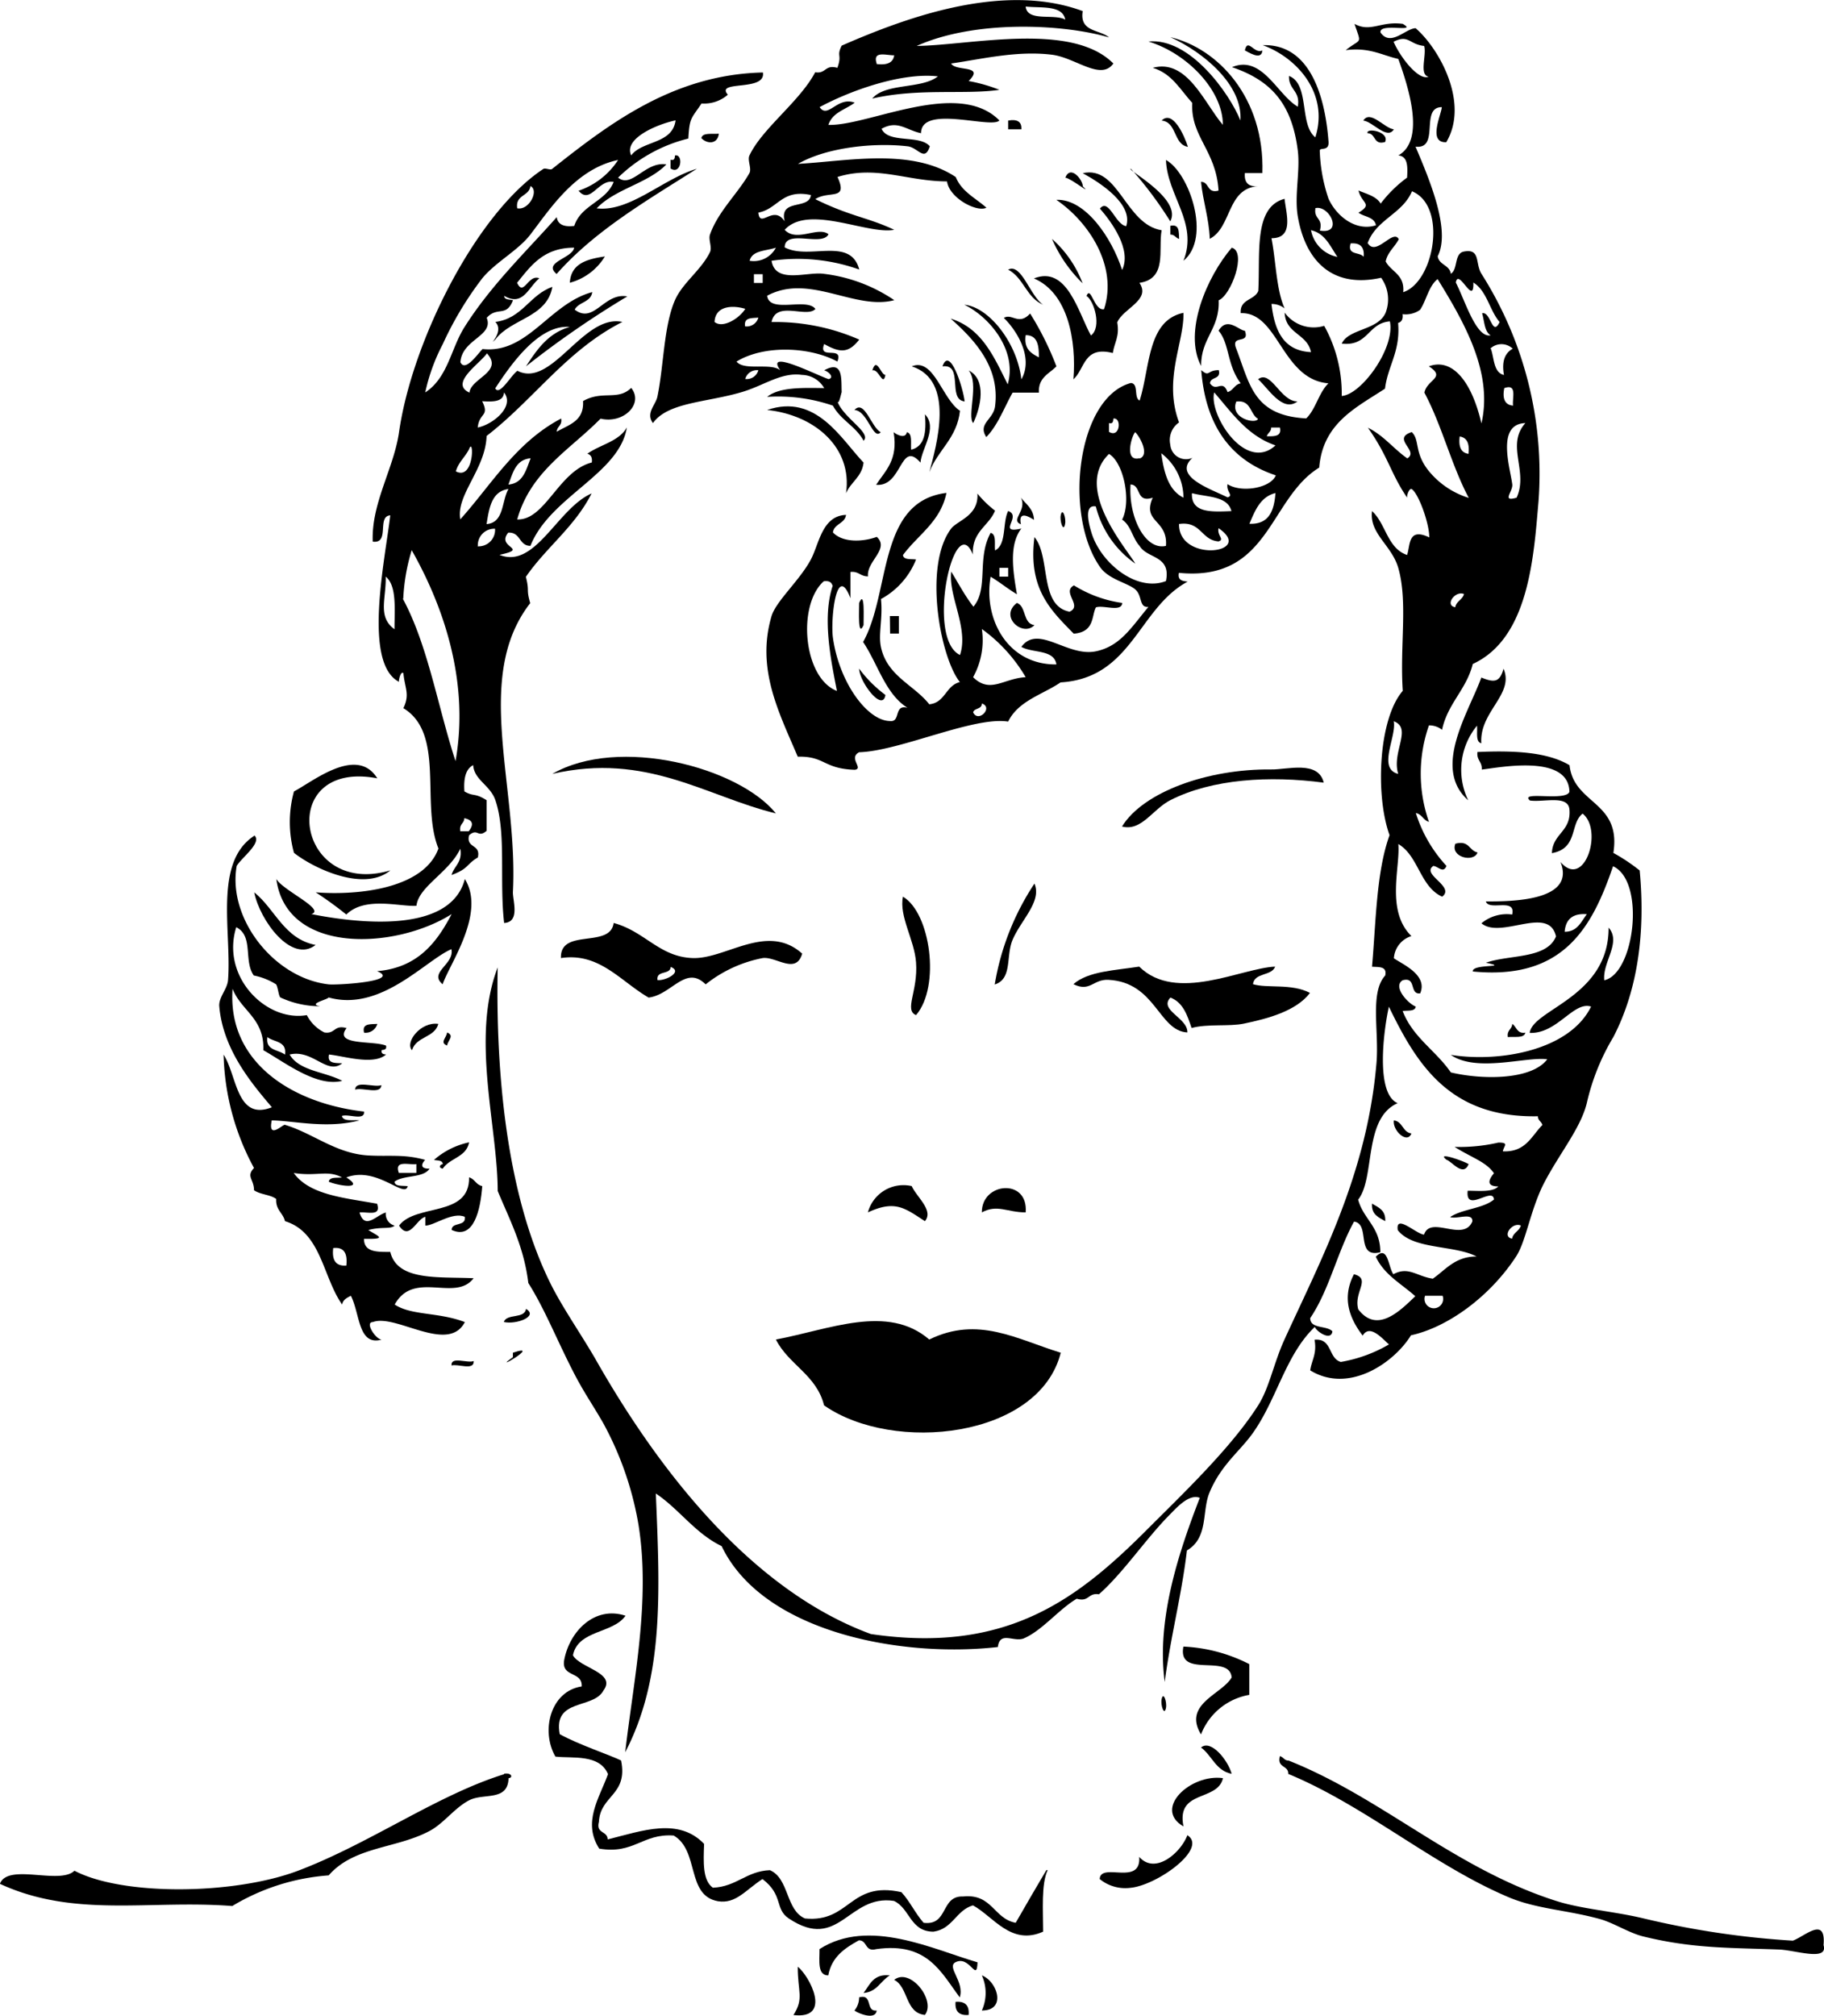 <svg xmlns="http://www.w3.org/2000/svg" viewBox="0 0 164.37 181.57"><title>tela</title><path d="M112.18,4.54c.26-1.18.85.38,1.58,0C113.7,5.52,112.43,4.65,112.18,4.54Z"/><path d="M122.85,10.86c.64-1,1.9.7,2.76.79C125,12.64,123.71,10.95,122.85,10.86Z"/><path d="M90.85,10.86c.79-.14,1.24.08,1.19.79H90.85Z"/><path d="M63.2,12.44c.12-.54,1-.33,1.58-.4C64.67,13,63.73,13,63.2,12.44Z"/><path d="M60.83,14c.77-.16.58,1.8-.4,1.18v-.79C60.77,14.49,60.81,14.26,60.83,14Z"/><path d="M105.07,14.41c2.1,1.15,4.12,7,1.58,9.08C108,20.07,105.19,17.64,105.07,14.41Z"/><path d="M105.47,20.34c.84-.18.75.56.79,1.18-.32-.07-.39-.4-.79-.39Z"/><path d="M111,22.31c1.38.37-.06,4.29-1.18,4.74.11,2.61-1.61,3.39-1.58,5.92C106.61,29.9,108.77,24.91,111,22.31Z"/><path d="M54.51,23.1a5.3,5.3,0,0,1-3.16,2.37C51.45,23.73,52.9,23.34,54.51,23.1Z"/><path d="M87.3,33.37c1.62.83,1.1,3.3.4,4.74C87.13,37.48,88.25,34.58,87.3,33.37Z"/><path d="M69.13,36.93c4.41-1.51,6.64,2.58,8.69,4.74-.15,1.3-1.15,1.74-1.58,2.76C76.84,40.33,73.43,37.38,69.13,36.93Z"/><path d="M95.59,46.41c.15-.75.5.25.39.79C95.84,48,95.48,46.95,95.59,46.41Z"/><path d="M93.22,48.38c1.49,1.8.4,6.18,3.16,6.72,1.22-.53-.74-1.76.4-2.37a11.08,11.08,0,0,0,4.35,1.58c-.05.87-1.68.17-2.37.4-.41.76-.1,2.22-2,2.37C94.73,55,92.62,53.07,93.22,48.38Z"/><path d="M77.42,54.31c.54-1.26.39,1.4.4,2C77.27,57.54,77.43,54.89,77.42,54.31Z"/><path d="M91.64,54.31c.87.31.51,1.86,1.58,2C92.19,57.41,90,55.55,91.64,54.31Z"/><path d="M80.19,55.49H81v1.58h-.79Z"/><path d="M135.49,60.23c1,2.32-2.19,3.86-2,6.72-.54-.12-.33-1-.39-1.58a6.27,6.27,0,0,0-.79,6.72c-3.3-2.89.06-7.95,1.18-11.06,1.18.48,1.66.43,2-.79Z"/><path d="M69.92,73.27c-6.27-1.52-11.65-5.52-20.15-3.56C55.76,66.26,66.56,69.11,69.92,73.27Z"/><path d="M34,70.11c-9.2-1.75-7.39,10.83,1.18,8.29-2.41,2-7-.23-8.69-1.58a10.46,10.46,0,0,1,0-5.53C28.17,70.42,32.16,67.13,34,70.11Z"/><path d="M119.29,70.5c-4.88-.65-10.06-.34-13.83,1.58-1.6.82-2.59,2.83-4.35,2.37,1.92-3.12,7.73-5.2,13.43-5.14C116,69.34,118.8,68.46,119.29,70.5Z"/><path d="M131.15,76c1.26-.34,1.22.62,2,.79C132.81,77.73,130.67,77.21,131.15,76Z"/><path d="M93.22,79.59c.7,1.63-1.27,3.33-2,5.14-.57,1.46,0,3.46-1.58,3.95A23.36,23.36,0,0,1,93.22,79.59Z"/><path d="M22.91,80.38c1.9,1.52,2.67,4.18,5.53,4.74C26.28,86.82,23.41,82.91,22.91,80.38Z"/><path d="M81.37,80.77c2.48,1.46,3.4,8.09,1.18,10.67-1.1-.45.19-2.16,0-4.74C82.41,84.66,81,82.54,81.37,80.77Z"/><path d="M55.3,83.14c2.81.75,4.11,3.05,7.11,3.16s6.72-3.23,9.88-.4c-.56,1.93-2.35.24-3.56.4a11.84,11.84,0,0,0-5.14,2.37c-1.8-1.79-3.06.94-5.14,1.19-2.55-1.48-4.44-4.08-7.9-3.56C50.45,83.56,55,85.47,55.3,83.14Zm3.95,5.14c.68.1,2.34-.74,1.19-1.18C60.4,87.84,59.13,87.37,59.25,88.28Z"/><path d="M34,92.23a1.09,1.09,0,0,1-1.19.79C32.6,92.18,33.35,92.27,34,92.23Z"/><path d="M136.28,92.23c.4.26.41.91,1.18.79-.12.54-1,.33-1.58.4C135.77,92.78,136.26,92.73,136.28,92.23Z"/><path d="M40.29,93c.7.29.06.72,0,1.18C39.59,93.91,40.24,93.49,40.29,93Z"/><path d="M32,98.15c.05-.87,1.67-.17,2.37-.4C34.32,98.63,32.69,97.93,32,98.15Z"/><path d="M125.61,100.92c.81.11.78,1.07,1.58,1.18C126.8,103.1,125.45,101.79,125.61,100.92Z"/><path d="M42.27,106.05c.52.14.62.69,1.19.79-.16,2.11-.75,4.88-2.76,3.95,0-.75,1.31-.27,1.19-1.18-1.11-.49-2.78.8-3.56.79,0,0,0-.78,0-.79-.81.18-1.43,2.22-2.37.79C37.48,108.38,42.34,109.68,42.27,106.05Z"/><path d="M82.16,106.84c.45,1,2,2.19,1.19,3.16-1.82-1.18-2.68-1.93-5.14-.79A3.32,3.32,0,0,1,82.16,106.84Z"/><path d="M92.43,109.21c-1.67,0-2.55-.76-3.95,0C88.45,106.49,92.68,106.1,92.43,109.21Z"/><path d="M123.64,108.42c.58.34,1.25.59,1.19,1.58C124.24,109.66,123.57,109.41,123.64,108.42Z"/><path d="M47.4,117.9c1.16.68-.9,1.44-2,1.18C45.68,118.29,47.27,118.83,47.4,117.9Z"/><path d="M95.59,121.85c-1.94,7.69-15.08,9.11-21.33,4.74-.68-2.75-3.19-3.65-4.34-5.93,4.83-.9,10.07-3.23,13.82,0C88.14,118.51,91.62,120.63,95.59,121.85Z"/><path d="M40.69,123c-.07-.86,1.4-.18,2-.4C42.73,123.5,41.26,122.82,40.69,123Z"/><path d="M106.65,148.32a14.44,14.44,0,0,1,5.93,1.58v2.77a5.7,5.7,0,0,0-4.35,3.56c-1.67-2.74,1.91-3.62,2.76-5.13-.18-2.19-4.89.15-4.35-2.77Z"/><path d="M104.68,153.06c.15-.75.5.25.39.79C104.92,154.6,104.57,153.6,104.68,153.06Z"/><path d="M108.23,157.41c.92-.77,2.46,1.21,2.76,2.37C109.56,159.51,109.22,158.13,108.23,157.41Z"/><path d="M115.34,158.19c.32.08.39.4.79.4,8.45,3.36,14.9,9.7,24.1,12.64,2.31.74,5.2.93,7.9,1.58a77.79,77.79,0,0,0,13.43,2c1.07-.38,3-2.27,2.77.4.44,1.5-2.55.45-4,.4-4.45-.17-7.77-.08-12.25-1.18-1.33-.33-2.66-1.23-3.95-1.58-3-.82-5.77-.9-8.29-2-6.72-2.86-12.87-8.22-19.75-11.06C116.13,159,115.05,159.27,115.34,158.19Z"/><path d="M45.43,159.77c.71-.11.81.38.4.4-.06,2.13-2.24,1.31-3.56,2s-2.28,2.08-3.56,2.76c-3,1.6-6.81,1.38-9.09,4a19.5,19.5,0,0,0-8.69,2.76c-7.4-.58-14.2,1.11-20.94-2,.73-1.9,5.38.12,6.72-1.18,4.37,2.29,14.41,2.17,20.15,0,6.45-2.44,12.58-6.84,18.56-8.69Z"/><path d="M110.21,160.17c-.49,2.15-4.24,1-3.56,4.35C103.87,162.92,107.31,159.76,110.21,160.17Z"/><path d="M107,165.31c1.89,1.2-2.74,4.52-5.13,4.74a3.64,3.64,0,0,1-2.77-.79c.09-1.56,3.75.67,3.56-2C104.12,168.92,106.43,166.85,107,165.31Z"/><path d="M88.09,176.76c-.07,1.89-.69-.68-2,0-.8.45.85,1.75.4,3.16-1.69-2.25-2.9-5-7.51-4.35-1.08.29-.79-.79-1.58-.79-1.27.7-2.46,1.49-2.76,3.16-1,0-.78-1.32-.79-2.37C78.29,172.72,84.09,175.6,88.09,176.76Z"/><path d="M71.89,177.16c1,.75,3.19,4.77-.39,4.35C72.47,180,71.88,179.44,71.89,177.16Z"/><path d="M80.19,177.94c-.84.48-1.15,1.49-2.37,1.58C78.39,178.78,78.7,177.77,80.19,177.94Z"/><path d="M80.58,178.34c1.41-1.14,3.79,1.83,2.77,3.16C81.55,181.32,81.88,179,80.58,178.34Z"/><path d="M88.48,177.94c1.37.51,2.28,3.16,0,3.16A3.84,3.84,0,0,0,88.48,177.94Z"/><path d="M77.42,179.92c1.27-.35.54,1.3,1.58,1.18-.1.93-1.73.23-2,0A1.85,1.85,0,0,0,77.42,179.92Z"/><path d="M86.11,180.32q1.29-.11,1.18,1.18Q86,181.61,86.11,180.32Z"/><path d="M82.56,4.14c4.85-.05,14-2.22,17.77,1.58-1.12,1.59-3.42-.53-5.53-.79-3.17-.39-6.35.4-9.09.79.41.75,3.08.09,1.58,1.58a14.64,14.64,0,0,1,2.77.79c-3.05.46-7.28-.18-11.46.79,1.2-1.43,4.44-.83,5.92-2-3.28-.38-7.92,1.29-10.66,2.77.75,1.1,1.6-1,3.16-.4-.82.63-2,.86-2.37,2,3.62.11,11.69-4.18,15.41-.4C89.36,11.64,83,9.39,83,12c-1.37-.29-2.1-1.21-3.56-.4.62,1.36,3.45.5,4.35,1.58-.47,1.45-1.06.1-2,0-3-.35-7.27.08-9.88,1.58,4.36-.23,10.23-1.48,14.22,1.19.53,1.32,1.79,1.89,2.76,2.76-.85.44-3.34-.86-3.55-2.37-3.56,0-6.36-1.48-9.87-.4,1,2.19-.79,1.19-2,2,3.14,1.55,4.8,1.66,7.11,2.76-2.42.46-7.72-2.33-9.87,0,1.08,1.16,3-.35,3.95.4-.56,1.15-3.92-.5-3.95,1.18,2.18,1.18,5.94-1,6.72,2a16.47,16.47,0,0,0-7.9-.79c.35,2.15,3.25.94,4.74,1.18a14.31,14.31,0,0,1,6.32,2.37c-3.6.94-7.65-2.45-11.46-.4.21,1.64,3.56.13,4.35,1.19-.78.86-3.55-.8-3.95,1.18a18.82,18.82,0,0,1,7.9,1.58c-1,1.29-1.79,1.16-3.16.4-.58,1.5,1.77.08,1.19,1.58-2.47-1.34-6.61-1.52-9.09,0,.71.87,3.09.07,3.95.79-1.45-2,3.25.43,4.35.79.55-.14,0-.69-.4-.79,1.78-1,1.52.91,1.58,2,0-.22-.24,1.22-.39.79C76,37.65,78.57,39,77.82,39.7c-.68-1.29-2.08-1.87-2.76-3.16a15.24,15.24,0,0,0-5.93-.79c1.09-.88,3.13-.82,5.14-.79a2.36,2.36,0,0,0-2-1.19c-1.89-.27-3.47,1-5.53,1.58-3.14.91-6.56.89-7.9,2.76-.67-.89.24-1.63.4-2.37.58-2.79.57-6.36,1.58-8.69.69-1.58,2.35-2.69,3.16-4.34.21-.43-.16-1.13,0-1.58.74-2.1,2.51-3.69,3.55-5.53.23-.4-.19-1.16,0-1.58,1.13-2.43,4.55-4.88,5.93-7.51,1,.16.86-.72,2-.4.45-1.24-.11-1,.39-2C81.53,1.63,90.36-1.67,97.57,1c-.31,1.9,1.52,1.64,2.37,2.37-4.17-1.22-12.1-1.6-17.38.79ZM96,1.77C95.74.44,93.86.74,92.43.59,92.57,2,95,1.2,96,1.77Zm-17,4c.9.11,1.49-.1,1.58-.79C79.88,5,78.61,4.53,79,5.72ZM68.34,19.15c.14,1.5,1.35-.77,2.37.79-.52-2.1,2.2-1,2.37-2.37C70.44,17,70.12,18.82,68.34,19.15Zm-.79,4.34a2.25,2.25,0,0,0,2.37-1.18C69,22.62,67.78,22.54,67.55,23.5Zm.39,2h.79v-.79h-.79ZM64.39,29c.75.63,2.27-.35,2.77-1.18C66.18,27.51,64.47,27.45,64.39,29Zm2.77.4a1.09,1.09,0,0,0,1.18-.79C67.72,28.67,67,28.58,67.15,29.42Zm0,4.74a1.09,1.09,0,0,0,1.18-.79A1.09,1.09,0,0,0,67.15,34.16Z"/><path d="M124,20.34c-.11-.81-1.06-.79-1.58-1.18,1.33-.81.28-.82,0-2,.74.32,1.6.51,2,1.18A11.44,11.44,0,0,1,126.8,16c.06-1,.07-1.92-.79-2,2.47-1.37.9-6.19,0-8.69-1.5-.34-2.62-1.07-4.74-.79,1.42-1.13,1.44-.43.79-2.37,1.46.8,2.35-.27,4.35,0,1.45.85-2.21-.15-2,.79.93,1.29,2.24-.37,3.16-.4,2.14,1.85,4.86,6.75,2.76,10.27-1.68.07-.45-2.48-.4-3.16-2,0-.13,3.82-2.37,3.56,1.3,3.06,3.18,7.54,2,9.87.12.81,1.07.77,1.18,1.58.66-.39.28-1.83,1.18-2,1.52-.29,1,1.07,1.58,2a33.55,33.55,0,0,1,5.14,20.54c-.43,5-.88,12.29-5.92,14.61-.58,2.32-2.26,3.54-2.77,5.93a1.85,1.85,0,0,0-1.18-.4,13.14,13.14,0,0,0,0,8.69c-.52-.14-.62-.69-1.18-.79A12.48,12.48,0,0,0,130.35,78c-.29.7-.72.06-1.18,0-1.15.76,2,1.86.79,2.77-2-.9-2.12-3.67-3.95-4.74.19,2.08-1.15,6,1.18,8.29a2.24,2.24,0,0,0-1.58,2c.77.54,3.08,1.5,2.37,3.16-1,.12-.31-1.53-1.58-1.18-.93.57.49,2.11,1.18,2.37-.06.46-.72.33-1.18.4.91,2.38,3,3.57,4.34,5.53,2.8.67,7.26.71,8.69-1.18-1.83-.27-6.39,1.22-8.69-.4,4.35.7,10.7-.38,12.64-4.35-1.58-.51-3.05,2.47-5.53,2.37.27-2.14,7.13-3.21,7.11-9.48,1.18,1.33-.57,3.1-.39,4.74,2.74-.6,3.73-8.94.79-10.27-1.88,5.5-4.46,10.28-12.64,9.48-.11-.72,3.48-.31,1.18-.79,2.15-.75,5.48-.32,6.32-2.37-.65-2.86-4.94.29-6.72-1.18a3.55,3.55,0,0,1,2.77-.79c.36-1.55-2.09-.29-2.37-1.18,2.21,0,8.15,0,6.72-3.56,2.16,2.53,3.88-2.86,2-4.35-1.17.9-.39,3.13-2.77,3.56.06-1.79,1.76-1.93,1.58-3.95-.14-1.31-2.28-.62-3.56-.79-1-.9,3.25.11,3.56-.79-.08-3.47-6.46-2.15-7.9-2,.05-.71-.48-.83-.39-1.58,3.32-.15,6.31,0,8.3,1.19.39,3.56,4.68,3.21,3.95,7.9a16.51,16.51,0,0,1,2.37,1.58c.52,5.53-.15,10.72-2.37,15A20.26,20.26,0,0,0,143,99.34c-.56,2.35-2.63,4.75-4,7.51-1.13,2.37-1.51,5-2.37,6.32-2.34,3.59-6.13,6.38-9.48,7.11-1.47,2.41-5.55,5.32-9.08,3.16.13-.93.62-1.48.39-2.76,1.61-.16,1.22,1.68,2.37,2a12.85,12.85,0,0,0,4.34-1.58c-.47-.36-1.71-1.93-2.37-.79-1.21-1.58-1.89-3.4-.79-5.53,1.59.41-.05,1.6.39,3.16,1.71,2.25,3.81.09,5.14-1.18-1.25-1.12-2.81-1.93-3.56-3.56,1.1-1.1,1.11.9,1.58,1.58,1.37-.74,2.1.19,3.56.4,1.17-.81,2-2,3.95-2-2.1-1.06-5.72-.6-7.11-2.37-.23-1.52,1.67.36,2.37.4.59-1.77,3.53.72,4.35-1.18.07-.86-1.4-.18-2-.4,1.1-.74,2.94-.75,3.95-1.58-.08-1.21-2.59,1.28-2.37-.79,1,0,2.26.15,2.76-.39-1.53,0-.38-1.17-.39-1.19-.74-1.05-2-1.39-3.55-2.37a15.57,15.57,0,0,0,3.95-.39c1,0,.48.29.4.79,2.06.09,2.57-1.37,3.56-2.37-.07-.32-.4-.39-.4-.79-7.93.16-10.9-4.64-13.43-9.87-.45,2-1.25,7.83.79,8.69-3.12,1.37-2,6.72-3.56,8.69.47,1.77,2,2.45,2,4.74-2.28.56-.86-2.57-2.37-2.76-1.5,2.71-2.24,6.18-3.95,8.69,0,1,1.47.64,2,1.19-.11.93-1.47,0-1.58-.4-2.61,2.48-3.4,6.43-5.53,9.48-1.2,1.73-2.94,2.92-4,5.53-.65,1.69-.07,4-2,5.13-.49,4.12-1.47,7.75-2,11.85-.78-5.79,1.39-12,3.16-16.59-1-.39-2.14.95-2.77,1.58-2.12,2.15-4.13,5.18-6.32,7.11-1-.16-.86.72-2,.4-1.59.93-3.08,2.83-4.74,3.56-.91.4-2.18-.7-2.37.79-8.85,1-21.2-1.38-24.89-9.09-2.4-1.16-3.8-3.31-5.93-4.74.37,8.87.75,16.57-2.76,23.31.74-6.45,2.31-13.67,1.19-20.54a29.19,29.19,0,0,0-3.16-9.09c-1-1.75-1.77-2.79-2.76-4.74-1.46-2.85-2.53-5.57-4-7.9-.4-3.29-1.68-5.69-2.76-8.29,0-5.77-2.44-13.8,0-20.14-.19,9.41.78,20.43,4.74,28.44,1.06,2.14,2.61,4.35,4,6.72,5.51,9.74,13.91,20.86,24.89,24.89C90.79,149,97.17,144,103.5,137.65c3.13-3.13,7.48-7.28,9.88-11.06,1-1.56,1.41-3.83,2.37-5.93,3.35-7.32,7.45-15,8.29-24.89.25-2.89-.62-6.36.79-7.9.18-.84-.56-.75-1.19-.79.36-4.11.39-8.57,1.58-11.85-1.3-3.59-1-10.47,1.19-13-.27-4.11.47-8-.4-11.06-.59-2.07-2.63-3.09-2.37-5.13,1.25,1.12,1.38,3.36,3.16,3.95.3-.89.07-2.51,2-1.58,0-1.33-1-4-1.58-4.35-.22-.14-.5.64-.4.79-1.5-2.18-1.7-3.71-3.55-6.32,1.42.69,2.31,1.9,3.55,2.76,1.1-.68-1.47-1.77.4-2.37.76.73.18,1.87,1.58,3.56a7.52,7.52,0,0,0,3.56,2.37c-1.56-2.92-2.42-6.53-4-9.48.23-1.19,2-1.35.4-2.37,2-.76,3.81,1.14,4.74,5.14,1.05-4.53-1.48-9-3.95-13-.81.64-1,1.9-1.58,2.77a2.23,2.23,0,0,1-1.58.39c.06.46-.09.7-.4.79.22,2.59-.92,3.82-1.18,5.92-2.62,1.72-5.6,3.1-5.93,7.11-4.56,2.81-4.46,10.29-12.64,9.48-.14.67.31.74.79.79-4.46,2.39-5,8.69-11.46,9.08C94,62.55,91.77,63.11,90.85,65c-3.11-.49-9.78,2.66-13.43,2.76-1,.53.44,1.47-.39,1.58-2.84-.09-2.68-1.24-5.14-1.18-1.7-4-3.75-7.9-2.37-12.64.4-1.37,2.57-3.26,3.56-5.14.74-1.4,1-3.92,3.16-4-.11.81-1.07.78-1.18,1.58.88.94,2.71.86,3.95.4,1.19,1.09-.94,2.2-.79,3.56-.71,0-.83-.48-1.58-.4v2.37c-1.26-3.31-1.81,1.9-1.58,3.56.56,4,3.08,7.47,5.14,7.5,1,.12.31-1.53,1.58-1.19-2-1.26-2.66-3.93-4-5.93,2.5-4.48,1.28-12.67,7.51-13.43C84.76,47,82.73,48.16,81.37,50c.06.46.72.33,1.18.4a7,7,0,0,1-3.16,3.56c.18,1.78-.26,3.14,0,4.34.56,2.61,3,3.41,4.35,5.14,1.44-.13,1.48-1.69,2.76-2-1.78-2.23-3.3-10.5-.79-13.82.56-.74,2.5-1.15,2.37-3.16A9.57,9.57,0,0,0,89.67,46c-.57,1.4-2.09,1.86-2,3.95C86,45.78,83.4,57.53,86.51,59c.81-2.4-1.07-5.32-.79-7.51.65,1.06,1.24,2.19,2,3.16C89.11,53,88,50.32,89.27,48c.54.12.33,1,.4,1.58,1.06-.52.65-2.5,1.18-3.55,1.29.46-1.07,2.1,1.19,1.58-1.14,1.47-.75,3.87-.4,5.92-.83-.49-1.54-1.09-2.37-1.58-.67,3.75,1.5,7.95,5.93,7.9-.21-1.37-2.13-1-3.16-1.58,1.52-2.07,4.13.93,6.71.4,2.21-.46,3.19-2.15,4.74-4-.87.08-.52-1-1.19-1.58s-2.4-.9-3.16-2c-3.33-4.73-2.07-15.3,2.77-16.59.73.06.24,1.34.79,1.58.95-3,.68-7.22,3.95-7.9.06,2.69-1.84,6-.4,9.87a1.93,1.93,0,0,0-.79,2,1.42,1.42,0,0,0,2,1.19c-1.83,1.67,1.66,2.81,3.16,3.56.59-.17-.15-.51,0-1.19,1.19.8,3.88.38,4.35-.79-4.06-1.35-6.33-4.47-6.72-9.48.78.66.5,0,1.58,0,.22.88-.75.56-.79,1.19.59.85,1.12-.43,1.58.79.52-.14.62-.69,1.19-.79-1.25-1.63-1-3.58-2-4.74.78-1.32,1.87,0,2.37,0,.49,1.28-1.28.3-.79,1.58,1.26,3.27,1.54,6.06,6.32,6.32.87-.84,1.12-2.3,2-3.16-4.22-.35-4.5-6.44-7.9-6.32-.1-1.29,1.23-1.14,1.58-2,.19-3.36-.45-7.56,2.37-8.3.13,1.31.89,3.55-1.18,3.55.41,2.1.42,4.58,1.18,6.32a1.86,1.86,0,0,0-1.18-.4c.27,2.36,1.05,4.22,3.56,4.34-.32-1.66-2.31-1.64-2.37-3.56a3.23,3.23,0,0,0,3.56,1.19,12.56,12.56,0,0,1,1.58,6.32c1.77-.12,4.83-4.32,4.34-6.72-2,.15-1.94,2.28-4.34,2,.63-1.36,3.25-1.18,3.95-2.77a3.34,3.34,0,0,0-.4-3.16c-4.49,1-6.84-1.62-7.51-5.53-.32-1.88.23-4.09,0-5.93-.53-4.21-2.39-6.31-5.93-7.51,2.72-1.14,4.08,2.49,5.93,3.56.26-1.44-.85-1.52-.79-2.77,1.89.74.9,4.37,2.37,5.53,1.27-4-1.73-7.22-4.74-8.3,4.11-.14,5.6,4.28,5.93,8.69.07.89-.75.5-.79.79a14.82,14.82,0,0,0,.79,4.35c.75,1.64,2.54,3,4.34,2.37Zm1.58-16.59c.55,1.31,2.23,3.55,3.16,3.16-.88-.17-.16-1.95-.4-2.77C127,4,126.93,3.08,125.61,3.75Zm-50.56,49c-.09-.31-.33-.46-.79-.39-2.41,2.16-1.84,8.71,1.19,9.88C74.9,59.56,74.06,55.65,75.05,52.73Zm32.39-8.29c-.06,1.77,1.78,1.65,3.56,1.58C110.63,44.67,108.8,44.79,107.44,44.43Zm2-9.08c-.47,2,2.84,7.21,5.53,4.74C112.38,39.24,111,37.16,109.42,35.35Zm4,2.37c-.79-.4-.62-1.75-2-1.58C110.79,37.69,113.2,38.24,113.37,37.72Zm9.88-15.8c.75,1.13,2.27-1.37,2.76-.4-.36.7-1,1.15-1.18,2,.5.95,1.73,1.17,1.58,2.77,2.81-.92,4-7.78.79-9.09C126.39,19.27,124,19.77,123.24,21.92Zm-5.14-1.18a3,3,0,0,0,2.37,2.37C119.85,22.15,119.4,21,118.11,20.73Zm.39-2c-.16,1,.72.86.4,2C121.13,21.14,119.77,18.39,118.5,18.76Zm4.35,4.34q.11-1.29-1.18-1.18C121.39,23,122.48,22.68,122.85,23.1Zm11.46,7.11c-.59-.33-.57-1.27-.79-2,.79-.2.9,2.18,1.58.79-.92-1.06-1.14-2.81-2.37-3.56.07,2.22-1.34-1.37-1.58,0C132,27,133,30.43,134.3,30.21Zm0,1.19c.31.88.23,2.14,1.18,2.37-.23-1.28.12-2,.79-2.37A1.47,1.47,0,0,0,134.3,31.4Zm2,5.13c-.09-.7.4-2-.79-1.58C135.38,35.85,135.58,36.44,136.28,36.53ZM99.94,38.11v.79c1,.61,1.16-1.34.39-1.19C100.31,38,100.27,38.19,99.94,38.11Zm36.34,5.53c.07.63-1,1.6.39,1.19,1.09-2.37-1-4.72.79-6.72C134.79,38.19,136.11,42.21,136.28,43.64ZM114.16,39.3c.62,0,1.37.05,1.18-.79h-.79C114.56,38.9,114.23,39,114.16,39.3Zm-11.46,2c.93-.33,0-2-.4-2.37C102,39.19,101.25,41.64,102.7,41.27Zm29.63-.4c.11-.9-.1-1.48-.79-1.58C131.43,40.2,131.63,40.78,132.33,40.88ZM98.75,45.62c-1.15-.21-.58,1.75-.39,2.37.85,2.77,4.12,5.37,6.71,4.35.48-2.33-1.69-2-2.37-3.16-.64-.68-.78-1.86-1.58-2.37.85-1.66.14-5.14-1.18-5.92-3.21,3.08,1.53,8.45,2.37,9.88A8.92,8.92,0,0,1,98.75,45.62Zm7.9-.79a5.09,5.09,0,0,0-2-4C104.89,42.64,105.33,44.18,106.65,44.83Zm-1.58,4.35c.19-2.41-2.19-2.11-1.19-4.35-1.56.51-1-1.15-2-1.19C101.68,46.58,103.21,49.61,105.07,49.17Zm7.5-2c1.79.08,2.25-1.17,2.37-2.77C113.56,44.76,113.1,46,112.58,47.2Zm-6.32,0c-.08,3.55,6.91,2.68,3.56.4-.15.68.58,1,0,1.19C108.23,48.65,108.25,46.92,106.26,47.2ZM90.06,51.94h.79v-.79h-.79Zm41.08,2.76c.1-.56.65-.67.79-1.19C131.12,53.17,130.16,54.54,131.14,54.7ZM87.69,61c1.55,1.52,2.75.1,4.74,0a14.19,14.19,0,0,0-3.95-4.34A6.85,6.85,0,0,1,87.69,61Zm0,3.16c.46,1,1.86-.44.79-.79C88.48,63.92,87.79,63.75,87.69,64.18ZM126,69.71c-.61-2,1.3-4.1-.4-4.74C125.87,66.35,124.1,69.24,126,69.71Zm15,14.22c1.16,0,1.47-.9,2-1.58C141.71,82.25,141.09,82.82,141,83.93Zm-4.74,27.65c.1-.56.65-.67.79-1.19C136.25,110.05,135.3,111.42,136.28,111.58ZM130,116.72h-1.58A.84.84,0,1,0,130,116.72Z"/><path d="M77.42,60.23a11.47,11.47,0,0,0,2.37,2.37C79.54,64.19,77.45,61.44,77.42,60.23Z"/><path d="M105.47,3.35c4.26,1,8.51,5.44,8.29,12.24h-1.58c-.07.86.32,1.26,1.19,1.18-2.83.2-2.35,3.71-4.35,4.74-.08-1.9-.61-3.34-.79-5.13.78,0,.5,1.08,1.58.79-.22-3.64-2.53-4.84-2.37-7.9-1.07-1.17-1.83-2.65-3.56-3.16,3.11-.86,4.67,3.23,6.32,5.14,0-3.15-3.27-6.47-6.71-7.51,3.74-.38,7.32,4.7,8.29,7.11C112,7.65,108.46,4.71,105.47,3.35Z"/><path d="M53.72,18.76c3,.4,6-2.65,9.08-3.56-4.51,2.87-9.18,5.56-12.64,9.48-1.29-1.06,1.45-1.42,1.58-2.37-2.76,0-3.9,1.63-5.14,3.16.59,1.31,1-.82,2-.4-1,.83-1.47,2.57-3.16,1.58,0,.38.48.31.79.4-.62,1.57-1.41.51-2.37,1.58.66,1.65-2.23,1.92-2.37,4,.44.92,1.56-.77,2-1.19,4.07.45,6-4.08,9.88-5.13-.12.93-1.22.88-1.58,1.58,1.75,1.34,2.63-1.57,4.74-1.19A86,86,0,0,0,47.4,33c1-1.53,2-3,3.95-3.55-2.73-.23-5.21,3.21-6.72,5.53.38.73,1.42-1.18,2-1.58C49.75,35,52.56,28.24,56.09,29c-5,2.52-8,7-12.24,10.27-.1,3-2.77,5.31-2.37,7.51,2.77-3.07,5-6.94,9.09-9.08.11.64-.37.68-.4,1.19,1.08-.64,2.48-.94,2.37-2.76,1.74-1,3.14,0,4.34-1.19,1.15,1.43-.68,3.26-2.76,2.77-2.74,2.79-6.31,4.75-7.51,9.08,2.53.09,3.74-4.38,6.72-5.13.06-.46-.09-.7-.4-.79,1.15-.82,2.85-1.1,3.56-2.37-.67,4.21-6.93,6.23-8.69,10.67-1.05,0-.86-1.25-2-1.19-1.14,1.39,2,1.4-.79,2,3.23,1.31,5.22-4.19,8.3-5.53-1.51,3-4.1,4.86-5.92,7.51.35,1.4,0,1,.39,2.37C42.6,61,46.72,70.79,46.22,80.38c0,.81.65,2.68-.79,2.76-.44-3.77.21-8.14-.79-11.06-.47-1.37-1.91-1.81-2-3.16-.69.36-.87,1.23-.79,2.37.86.5.88.09,2,.79v2.76c-.81.69-.78-.29-1.58.4-.29,1.21,1.08.76.79,2-1.06.62-.79,1-2.37,1.58.23-.82,1-1.13.79-2.37-1,2.13-3.76,3.4-3.95,5.14-1.45.11-4.64-.88-6.32.79a33.55,33.55,0,0,0-2.76-2c3.93.3,9.77-.36,11.06-3.95-1.62-4,.63-10.34-3.16-12.64.6-1.26.14-1.74,0-3.16-.27-.21-.45.76-.39.79-3.28-1.69-1.26-11-.79-15-1.24.08,0,2.58-1.58,2.37-.14-3.47,1.9-6.58,2.37-9.87,1.18-8.23,7-19.75,13-23.7.18-.12.63.13.79,0,5.18-4.1,10.95-8.51,19-8.69.29,1.76-4.33.65-3.16,2a3.23,3.23,0,0,1-2.37.79c-.93,1.4-1.08,1.23-1.19,3.16A13.78,13.78,0,0,0,55.7,16c1.25,1,2.44-1.49,4.35-1.19-1.69,1.74-4.65,2.2-6.32,4Zm1.58-2.37c-1.37-.29-2.09,2.09-3.16.79a6.86,6.86,0,0,0,3.56-2.77c-3.81.8-6.09,4.35-7.9,6.71-1.1,1.44-3.13,2.48-4.34,3.95A30.55,30.55,0,0,0,39.9,31a17.1,17.1,0,0,0-1.58,4.35c2.06-1.34,2.32-4,3.56-5.92,2.4-3.79,5.61-6.84,8.29-9.87.1.69.68.9,1.58.79C52.36,18.45,54.59,18.18,55.3,16.39Zm-13,19c.12-1.34,3.11-1.87,1.58-3.56C43.25,32.75,40.51,34.51,42.27,35.35ZM35.55,56.68c0-1.83.22-3.91-.79-4.74C34.81,53.92,34,55.56,35.55,56.68ZM46.61,18.76c1.06.23,2-1.62,1.19-2C47.68,17.71,46.43,17.52,46.61,18.76ZM56.88,14c1-1.35,3.72-1,4-3.16C59.09,11.23,56.18,12.51,56.88,14ZM43.45,36.14c.69,1.4-.26,1-.4,2.37,1.34-.26,3.37-1.88,2.37-3.16C45.37,36.21,44.43,36.2,43.45,36.14Zm-2.37,6.32c1.69.87,1.63-3.23,1.19-2C41.91,41.18,41.31,41.64,41.08,42.46Zm4.74,1.19c1.33-.12,1.58-1.32,2-2.37C46.47,41.4,46.22,42.59,45.82,43.64Zm-2,3.56c1.62-.1,1.37-2.06,2-3.16C44.32,44.25,44.08,45.72,43.85,47.2Zm-.79,2a1.48,1.48,0,0,0,1.58-1.58A1.48,1.48,0,0,0,43.06,49.17Zm-6.72,4.74c2.26,4.19,3.15,9.76,4.74,14.61,1.31-7.39-1.26-14.26-3.95-19A17.74,17.74,0,0,0,36.34,53.91Zm5.14,20.93h.79c.44-.57.43-1-.4-1.18C41.85,74.17,41.37,74.21,41.48,74.85Z"/><path d="M22.91,75.24c.75.65-1.13,2-1.58,2.76-.84,4.77,3.4,10.13,8.3,10.67.71.08,6.6-.26,4.35-1.19,3.64-.31,5.36-2.54,6.72-5.14-5,3.17-14.87,3.71-15.8-3.16.64,1.06,4.47,2.74,3.16,3.16,4,.79,12.52,1.87,13.83-3.16,1.92,3.08-1.4,7.68-2,9.48-1.3-1.07,1.08-1.79.79-3.16-2.35,1-6.35,5.67-11.06,4.35-.15.21-1.92.58-.79.79a8.48,8.48,0,0,1-3.56-.79c-.16-.1-.23-1-.4-1.19a5.93,5.93,0,0,0-2-.79c-.94-1.32,0-3.55-1.58-4.35C19.89,88,24,92.08,27.65,91.44A3.55,3.55,0,0,0,29.23,93c1,.16.86-.72,2-.39-1.21,1.6,2.41,1.1,3.56,1.58.07.34-.15.37-.39.4-.07.34.15.37.39.4-1.15,1-3.8.13-5.14,0-.18.84.57.75,1.19.79-1.38,1.1-2.65-1.29-4.74-.79.87,1.5,3.2,1.54,4.74,2.37-2.31.59-5.17-1.67-7.11-2.76.11-2.88-2-3.54-2.77-5.53-.48,6.54,5.24,10.3,11.85,11.06.06.86-1.4.18-2,.39.12.54,1,.33,1.58.4-2.91.77-5.83.05-7.9,0-.37,1.77,1,.35,1.18.4,2.54.76,4.59,2.59,7.51,2.76,1.89.11,3.21-.14,5.13.4-.44.48-.34.81.4.79-.57.88-2.35.54-3.16,1.18.06.46.72.33,1.19.4-.27,1.16-2.78-1.84-5.53-.79,1.71,1.09-.61.79-1.58.39.06-.46.72-.33,1.19-.39-1.33-.7-2.23-.07-4.35-.4,1.43,2,4.61,2.24,7.51,2.77.4,1.19-.88.7-1.58.79.48,1.62,1.52.23,2.37,0a1.08,1.08,0,0,0,.79,1.18c-.36.35-1.17.07-2.37.4,1,.61,1.69.83-.39.79,0,1.22,1.19,1.18,2.37,1.18.64,2.65,4.37,2.22,7.51,2.37-1.65,2.18-5.38-.76-7.11,2.37,1.5,1,3.94.67,6.32,1.58-1.5,2.9-6.24-.78-8.29,0-.75,0,.24,1.54.79,1.58-2.13.58-1.93-2.3-2.77-3.95-.35.18-.71.35-.79.79C29.07,115,28.95,111,25.68,110c-.17-.75-.85-1-.79-2-.52-.4-1.46-.39-2-.79,0-1-.74-1.22,0-2A22.43,22.43,0,0,1,20.15,95c1.22,1.88,1.15,6,4.35,4.74-1.74-2.06-4.4-5.14-4.74-9.09-.07-.81.73-1.55.79-2.37.34-4.33-1.33-10.62,2.37-13Zm14.61,29.62c-.7.09-2-.4-1.58.79h1.58ZM25.68,95c.19-1.24-1-1.11-1.58-1.58C23.91,94.65,25.09,94.53,25.68,95Zm5.53,19c.11-1-.14-1.7-1.18-1.58C29.91,113.41,30.17,114.07,31.21,114Z"/><path d="M104.68,10.86c1-1,2.05,1.35,2.37,2.37C105.72,13,106.08,11,104.68,10.86Z"/><path d="M123.24,12c-.2-.52,2-.17,1.58.79C123.75,13.12,124,12,123.24,12Z"/><path d="M101.91,15.2c-.46.06,4.65,2.69,3.55,4.74A34.59,34.59,0,0,0,101.91,15.2Z"/><path d="M97.57,15.6c3.24-.73,3.82,4.61,7.11,5.14-.32,1.77.53,4.36-2,4.74,1.07,1.56-1.49,2.3-2,3.56.23,1.28-.27,1.84-.4,2.76-2.64-.67-2.5,1.44-3.55,2.37.28-3.51-.49-7.79-3.56-9.09,3-1.2,4,3.1,5.14,5.14,1-.74.28-3.15-.4-3.56.4-1,.68,1.38,1.58,1.19C100.75,24,98.13,20,95.19,18c2.61-.11,5,3.42,5.93,6.32.88-1.82-.94-4.32-2-5.53.8-1,1.4,1.47,2.37,1.58C102.11,18.42,99.27,16.53,97.57,15.6Z"/><path d="M96,16c.48-1.19,1.58.21,1.58.79C98.49,17.66,96.56,16.09,96,16Z"/><path d="M94.8,21.52a10.1,10.1,0,0,1,2.76,4A12.54,12.54,0,0,1,94.8,21.52Z"/><path d="M90.85,24.29c1.19-.65,2,2.44,3.16,3.16C92.51,26.85,92.24,25,90.85,24.29Z"/><path d="M44.64,29c2.45-.32,3.08-2.45,5.14-3.16-.5,2.78-3.73,2.85-5.14,4.74C43.8,31.33,45.53,29.92,44.64,29Z"/><path d="M86.9,27.45c2.18.19,4.76,3.4,5.14,6.72,1.15-2-.5-4.5-1.58-5.53.73-.46,1.34.73,2.37-.4A27.3,27.3,0,0,1,95.2,33c-.65.67-1.65,1-1.58,2.37H91.25c-.76,1.34-1.31,2.91-2.37,4-.79-1.22.63-1.56.79-2.77.46-3.54-1.86-6-4-7.9,2.82.87,3.91,3.47,5.14,5.92C91.69,31.61,89.21,28.57,86.9,27.45Zm6.72,4.74c0-1-.08-2-1.19-2C92.25,31.45,92.93,31.83,93.62,32.19Z"/><path d="M84.93,33c.66-1.89,1.86,1.93,2,3.16C85.34,36,86.87,32.75,84.93,33Z"/><path d="M82.16,33c2-.83,2.76,3,4.35,4-.27,2.5-2,3.52-2.76,5.53C84.37,40.17,86.12,34.27,82.16,33Z"/><path d="M78.61,33.37c.39-1.31.78.44,1.18.4C79.57,34.91,79.18,33.16,78.61,33.37Z"/><path d="M113.37,34.16c1.17-.89,2,2,3.55,2C115.57,37.21,114.23,34.9,113.37,34.16Z"/><path d="M77,36.93c.91-1,1.53,1.61,2.37,2C78.67,39.73,78.2,37,77,36.93Z"/><path d="M83.35,37.32c1.19,1.21-.31,3.09-.4,4.35-1.85-2.12-1.62,2.23-4,2,.83-1.28,2-2.21,1.58-4.74.32.27,1.08.61,1.19,0,.54.12.33,1,.39,1.58C83.34,40.21,83.49,38.91,83.35,37.32Z"/><path d="M92,44.83c.46.59,1.14,1,1.18,2-.37-.24-1.46-.92-1.18.4C91,46.83,92.59,46,92,44.83Z"/><path d="M39.5,92.23c-.33,1.25-2,1.12-2.37,2.37C36.46,93.9,37.91,92,39.5,92.23Z"/><path d="M39.9,104.87c0-.38-.48-.31-.79-.39a7,7,0,0,1,3.16-1.58c-.24,1.34-1.75,1.41-2.37,2.37C39.45,105.19,39.68,104.87,39.9,104.87Z"/><path d="M130.35,104.47c-1-.79,1.58.12,2,.39C131.85,106.07,130.82,104.59,130.35,104.47Z"/><path d="M46.22,122.25s0-.38,0-.4C49,120.92,44.05,123.79,46.22,122.25Z"/><path d="M94.41,168.46C93.82,169.7,94,172.1,94,174c-2.89,1.29-4.48-1.37-6.32-2.37-1.53.44-1.82,2.13-3.56,2.37-2.11,0-2.11-2.1-3.56-2.77-4.12-.63-4.93,4.61-9.48,1.58-1.29-.86-.46-2.1-2.37-3.55-1.54,1-2.39,2.25-4,2-2.9-.51-1.66-4.55-4-5.92-2.83-.2-3.56,1.71-6.71,1.18-1.53-2.38,0-4.53.79-6.71-.77-1.84-3.21-1.4-4.74-1.58-1.35-2.35-.42-5.91,2.37-6.32.08-1.4-1.85-.78-1.58-2.37.48-2.59,2.74-4.92,5.53-4-1.14,1.63-4.27,1.26-4.74,3.56.59,1.14,3.94,1.57,2.76,3.16-.9,1.73-4.57.69-3.95,3.95,1.67.93,4.61,1.91,5.53,2.37.64,3.14-1.88,3.12-2,5.53-.29,1.08.78.79.79,1.58,3.13-.78,6.38-2,8.69.4-.06,1.65-.14,3.3.79,3.95,2.15-.09,3-1.49,5.14-1.58,1.75.75,1.41,3.6,3.16,4.35,4.08.4,4-3.41,8.69-2.37.76.82,1.25,1.91,2,2.76,2.26.29,1.5-2.45,3.56-2.37,2.64-.27,2.74,2,4.74,2.37q1.37-2.39,2.76-4.74Z"/><path d="M105.47,89.86C104.4,91,107.05,91.68,107,93c-2.6-.14-2.84-4.51-7.11-4.74-1.39-.07-1.65,1.14-3.16.39,1.33-1.17,3.76-1.24,5.93-1.58,3.34,3.29,9.2.13,12.25,0-.31.87-1.86.51-2,1.58,1.26.4,3.48-.09,5.14.79-1.24,1.63-3.78,2.31-5.93,2.76-1.35.29-3.28,0-4.74.4C107,91.47,106.62,90.29,105.47,89.86Z"/></svg>